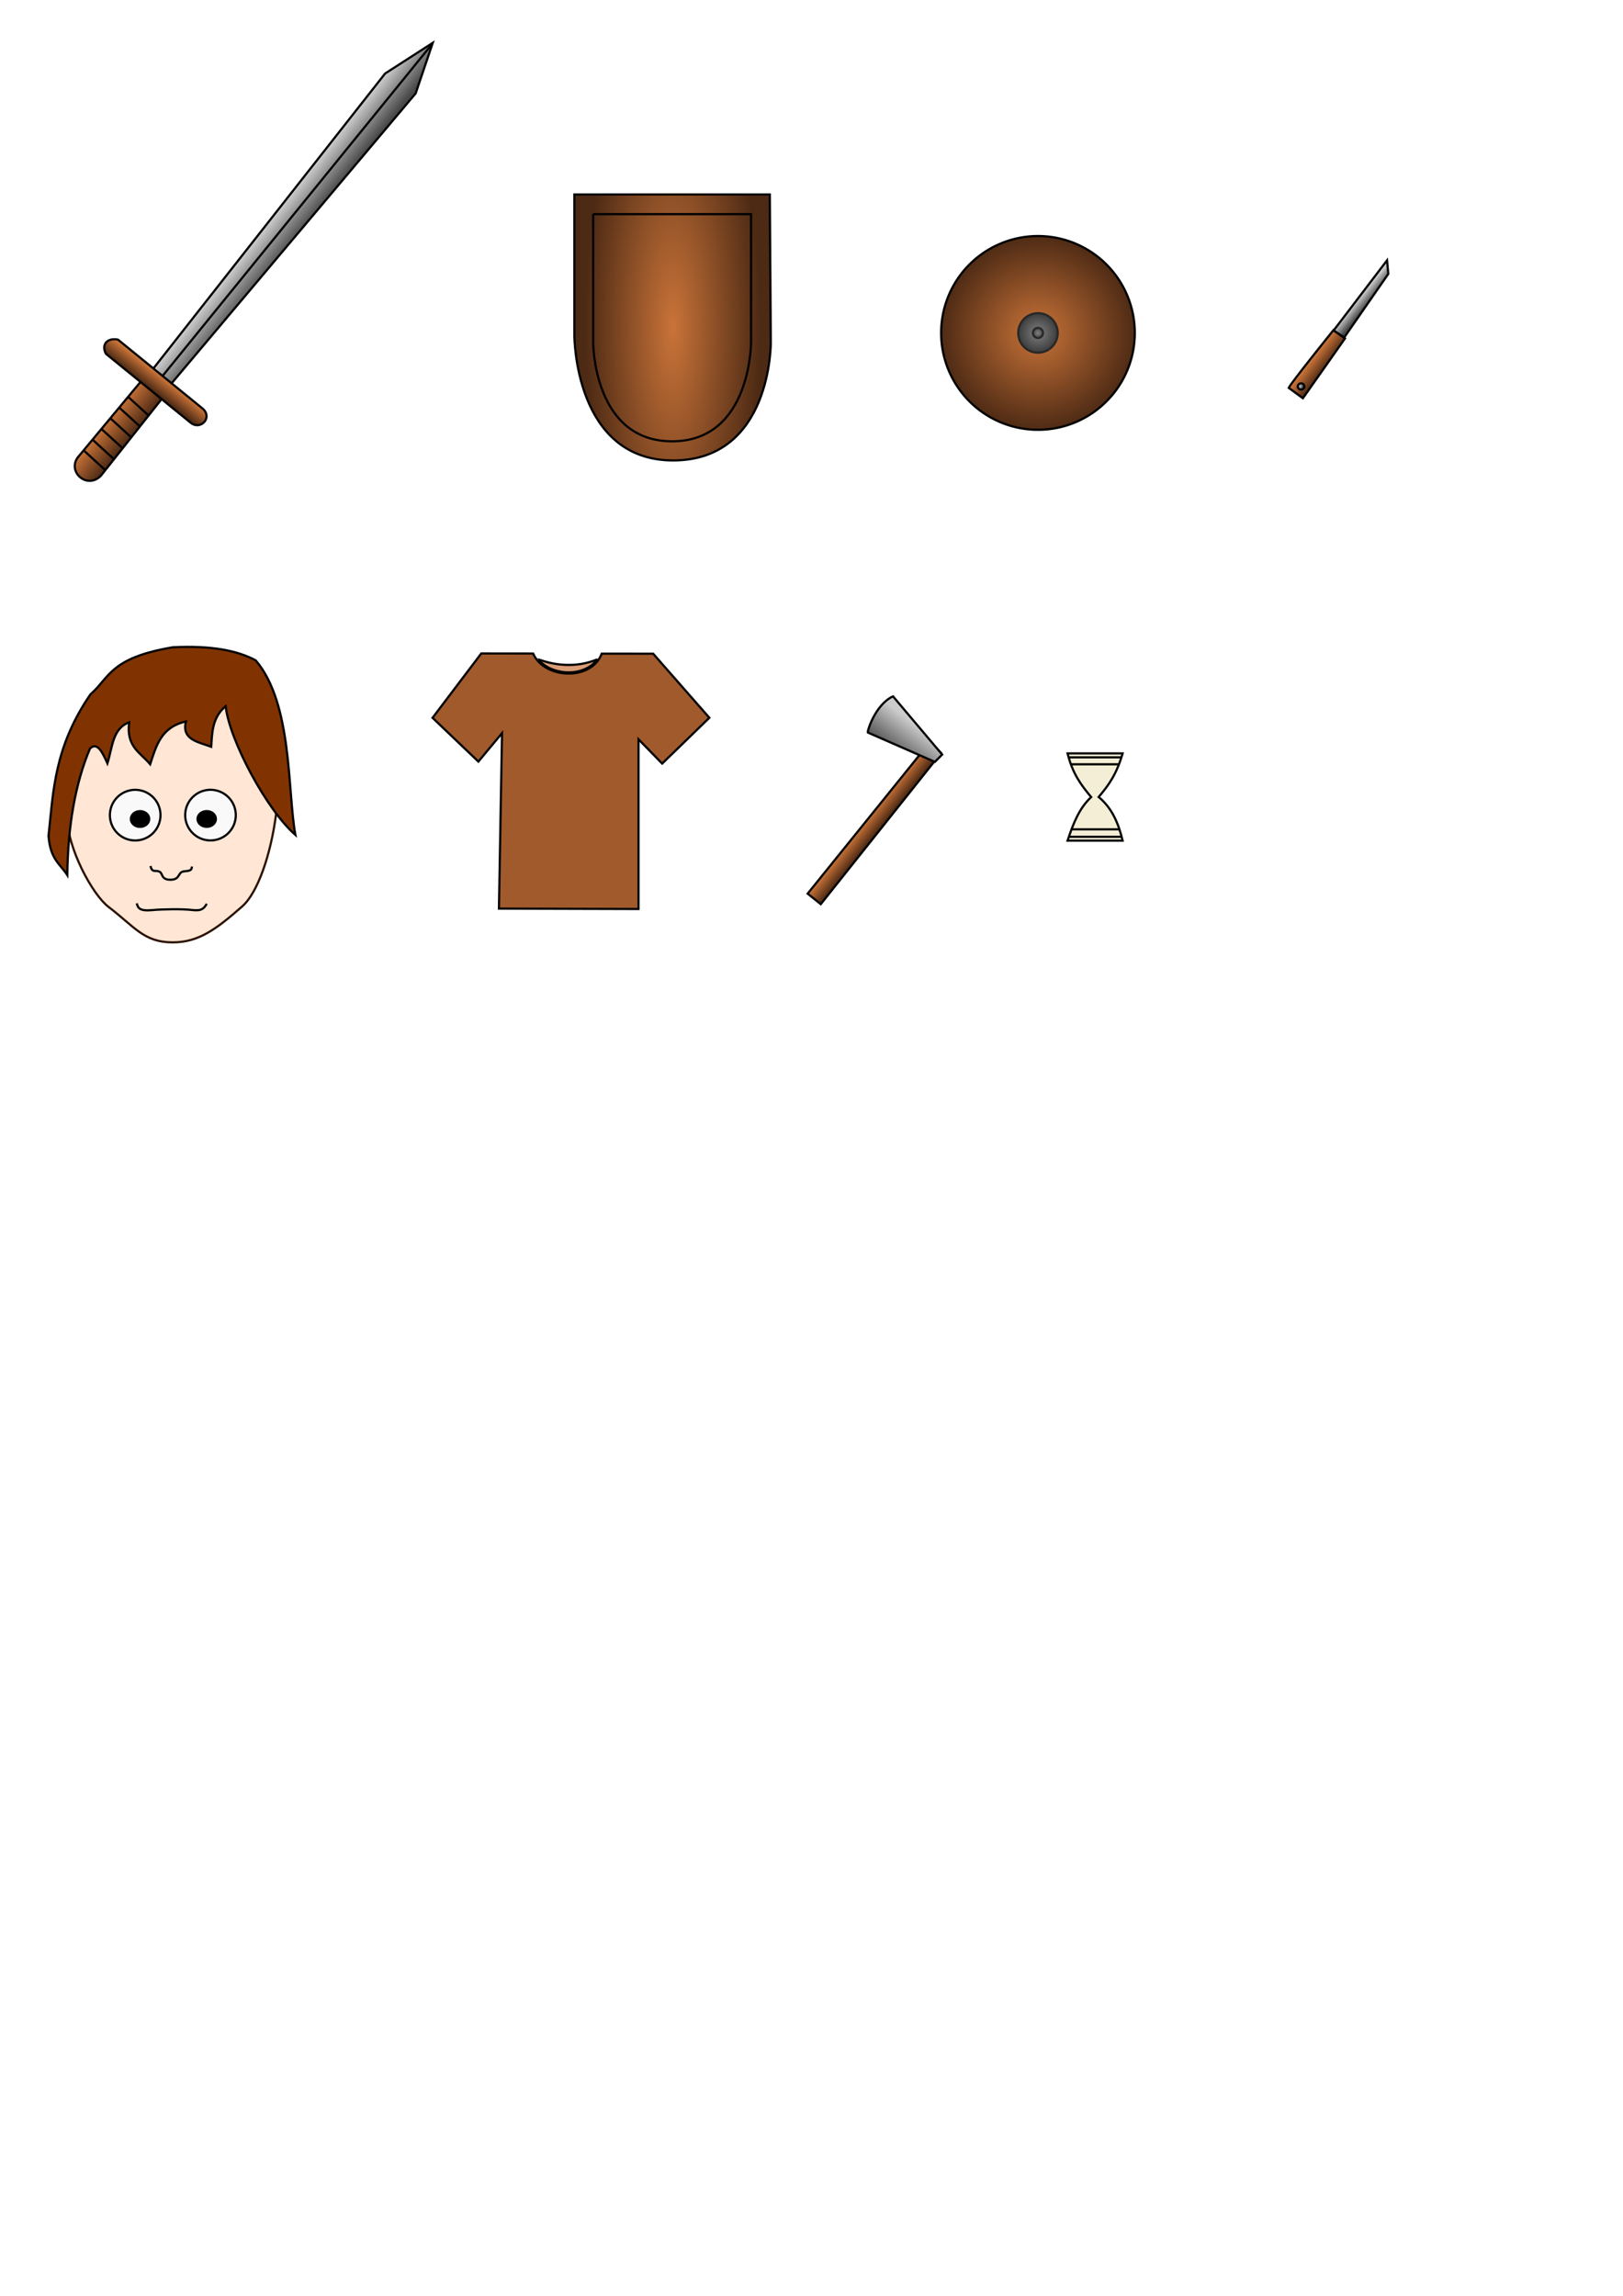 <?xml version="1.0" encoding="UTF-8" standalone="no"?>
<!-- Created with Inkscape (http://www.inkscape.org/) -->
<svg
   xmlns:dc="http://purl.org/dc/elements/1.1/"
   xmlns:cc="http://creativecommons.org/ns#"
   xmlns:rdf="http://www.w3.org/1999/02/22-rdf-syntax-ns#"
   xmlns:svg="http://www.w3.org/2000/svg"
   xmlns="http://www.w3.org/2000/svg"
   xmlns:xlink="http://www.w3.org/1999/xlink"
   xmlns:sodipodi="http://sodipodi.sourceforge.net/DTD/sodipodi-0.dtd"
   xmlns:inkscape="http://www.inkscape.org/namespaces/inkscape"
   width="744.094"
   height="1052.362"
   id="svg11971"
   sodipodi:version="0.32"
   inkscape:version="0.46"
   sodipodi:docname="items.svg"
   inkscape:output_extension="org.inkscape.output.svg.inkscape">
  <defs
     id="defs11973">
    <linearGradient
       inkscape:collect="always"
       id="linearGradient3278">
      <stop
         style="stop-color:#af2727;stop-opacity:1;"
         offset="0"
         id="stop3280" />
      <stop
         style="stop-color:#af2727;stop-opacity:0;"
         offset="1"
         id="stop3282" />
    </linearGradient>
    <linearGradient
       inkscape:collect="always"
       id="linearGradient3270">
      <stop
         style="stop-color:#2d0808;stop-opacity:1;"
         offset="0"
         id="stop3272" />
      <stop
         style="stop-color:#2d0808;stop-opacity:0;"
         offset="1"
         id="stop3274" />
    </linearGradient>
    <linearGradient
       id="linearGradient4813">
      <stop
         style="stop-color:#c97338;stop-opacity:1;"
         offset="0"
         id="stop4815" />
      <stop
         style="stop-color:#4d2a14;stop-opacity:1;"
         offset="1"
         id="stop4817" />
    </linearGradient>
    <linearGradient
       id="linearGradient12628">
      <stop
         style="stop-color:#aa4400;stop-opacity:1;"
         offset="0"
         id="stop12630" />
      <stop
         style="stop-color:#4b1e00;stop-opacity:1;"
         offset="1"
         id="stop12632" />
    </linearGradient>
    <linearGradient
       id="linearGradient12549">
      <stop
         style="stop-color:#808080;stop-opacity:1;"
         offset="0"
         id="stop12551" />
      <stop
         style="stop-color:#373737;stop-opacity:1;"
         offset="1"
         id="stop12553" />
    </linearGradient>
    <linearGradient
       id="linearGradient12541">
      <stop
         style="stop-color:#cccccc;stop-opacity:1;"
         offset="0"
         id="stop12543" />
      <stop
         style="stop-color:#494949;stop-opacity:1;"
         offset="1"
         id="stop12545" />
    </linearGradient>
    <linearGradient
       id="linearGradient12533">
      <stop
         style="stop-color:#aa4400;stop-opacity:1;"
         offset="0"
         id="stop12535" />
      <stop
         style="stop-color:#612600;stop-opacity:0.931;"
         offset="1"
         id="stop12537" />
    </linearGradient>
    <inkscape:perspective
       sodipodi:type="inkscape:persp3d"
       inkscape:vp_x="0 : 526.18109 : 1"
       inkscape:vp_y="0 : 1000 : 0"
       inkscape:vp_z="744.09448 : 526.18109 : 1"
       inkscape:persp3d-origin="372.04724 : 350.78739 : 1"
       id="perspective11979" />
    <linearGradient
       inkscape:collect="always"
       xlink:href="#linearGradient12533"
       id="linearGradient12539"
       x1="30"
       y1="104.862"
       x2="45"
       y2="104.862"
       gradientUnits="userSpaceOnUse"
       gradientTransform="matrix(0.643,0,0,1,13.393,0)" />
    <linearGradient
       inkscape:collect="always"
       xlink:href="#linearGradient12541"
       id="linearGradient12547"
       x1="30"
       y1="67.362"
       x2="45"
       y2="67.005"
       gradientUnits="userSpaceOnUse"
       gradientTransform="matrix(0.619,0,0,1,14.286,0)" />
    <linearGradient
       inkscape:collect="always"
       xlink:href="#linearGradient12549"
       id="linearGradient12555"
       x1="19.524"
       y1="80.973"
       x2="41.856"
       y2="80.973"
       gradientUnits="userSpaceOnUse" />
    <linearGradient
       inkscape:collect="always"
       xlink:href="#linearGradient12628"
       id="linearGradient12634"
       x1="20"
       y1="89.862"
       x2="55"
       y2="89.862"
       gradientUnits="userSpaceOnUse" />
    <linearGradient
       inkscape:collect="always"
       xlink:href="#linearGradient12541"
       id="linearGradient4667"
       x1="130.927"
       y1="76.768"
       x2="133.723"
       y2="79.041"
       gradientUnits="userSpaceOnUse"
       gradientTransform="matrix(1.035,0,0,0.977,-3.957,2.262)" />
    <linearGradient
       inkscape:collect="always"
       xlink:href="#linearGradient4813"
       id="linearGradient4819"
       x1="109.524"
       y1="101.312"
       x2="112.55"
       y2="103.964"
       gradientUnits="userSpaceOnUse"
       gradientTransform="matrix(0.754,0,0,0.751,27.296,25.586)" />
    <linearGradient
       inkscape:collect="always"
       xlink:href="#linearGradient4813"
       id="linearGradient4827"
       x1="115.345"
       y1="97.134"
       x2="113.871"
       y2="98.831"
       gradientUnits="userSpaceOnUse" />
    <linearGradient
       inkscape:collect="always"
       xlink:href="#linearGradient12541"
       id="linearGradient4855"
       gradientUnits="userSpaceOnUse"
       gradientTransform="matrix(1.035,0,0,0.977,-3.957,2.262)"
       x1="130.927"
       y1="76.768"
       x2="133.723"
       y2="79.041" />
    <linearGradient
       inkscape:collect="always"
       xlink:href="#linearGradient4813"
       id="linearGradient4857"
       gradientUnits="userSpaceOnUse"
       gradientTransform="matrix(0.754,0,0,0.751,27.296,25.586)"
       x1="109.524"
       y1="101.312"
       x2="112.55"
       y2="103.964" />
    <linearGradient
       inkscape:collect="always"
       xlink:href="#linearGradient4813"
       id="linearGradient4859"
       gradientUnits="userSpaceOnUse"
       x1="115.345"
       y1="97.134"
       x2="113.871"
       y2="98.831" />
    <linearGradient
       inkscape:collect="always"
       xlink:href="#linearGradient4813"
       id="linearGradient4891"
       x1="153.9"
       y1="100.862"
       x2="156.1"
       y2="100.862"
       gradientUnits="userSpaceOnUse"
       gradientTransform="matrix(1,0,0,0.554,-9,38.966)" />
    <linearGradient
       inkscape:collect="always"
       xlink:href="#linearGradient4813"
       id="linearGradient4895"
       gradientUnits="userSpaceOnUse"
       x1="153.9"
       y1="100.862"
       x2="156.1"
       y2="100.862"
       gradientTransform="matrix(0,1,-0.592,-2.8356474e-8,214.683,-66.638)" />
    <linearGradient
       inkscape:collect="always"
       xlink:href="#linearGradient4813"
       id="linearGradient4905"
       gradientUnits="userSpaceOnUse"
       gradientTransform="matrix(1,0,0,0.554,9,38.971)"
       x1="153.9"
       y1="100.862"
       x2="156.1"
       y2="100.862" />
    <linearGradient
       inkscape:collect="always"
       xlink:href="#linearGradient4813"
       id="linearGradient2446"
       gradientUnits="userSpaceOnUse"
       gradientTransform="matrix(3.338,-0.154,0.154,3.339,-326.987,-134.704)"
       x1="115.345"
       y1="97.134"
       x2="113.871"
       y2="98.831" />
    <linearGradient
       inkscape:collect="always"
       xlink:href="#linearGradient4813"
       id="linearGradient2449"
       gradientUnits="userSpaceOnUse"
       gradientTransform="matrix(3.408,-0.158,0.157,3.396,-339.202,-135.408)"
       x1="109.524"
       y1="101.312"
       x2="112.55"
       y2="103.964" />
    <linearGradient
       inkscape:collect="always"
       xlink:href="#linearGradient12541"
       id="linearGradient2453"
       gradientUnits="userSpaceOnUse"
       gradientTransform="matrix(4.212,-0.195,0.184,3.979,-430.28,-193.336)"
       x1="130.927"
       y1="76.768"
       x2="133.723"
       y2="79.041" />
    <radialGradient
       inkscape:collect="always"
       xlink:href="#linearGradient3270"
       id="radialGradient3276"
       cx="180.003"
       cy="78.632"
       fx="180.003"
       fy="78.632"
       r="8.857"
       gradientTransform="matrix(1,0,0,0.711,0,22.756)"
       gradientUnits="userSpaceOnUse" />
    <radialGradient
       inkscape:collect="always"
       xlink:href="#linearGradient3278"
       id="radialGradient3284"
       cx="180.003"
       cy="78.632"
       fx="180.003"
       fy="78.632"
       r="8.857"
       gradientTransform="matrix(1,0,0,0.711,0,22.756)"
       gradientUnits="userSpaceOnUse" />
    <radialGradient
       inkscape:collect="always"
       xlink:href="#linearGradient4813"
       id="radialGradient3286"
       cx="133.555"
       cy="111.468"
       fx="133.555"
       fy="111.468"
       r="9.961"
       gradientUnits="userSpaceOnUse"
       gradientTransform="matrix(1,4.3104993e-6,-4.3105185e-6,1,4.3357579e-4,-1.0257246e-3)" />
    <radialGradient
       inkscape:collect="always"
       xlink:href="#linearGradient4813"
       id="radialGradient3292"
       cx="152.487"
       cy="102.688"
       fx="152.487"
       fy="102.688"
       r="10.05"
       gradientTransform="matrix(4.008,2.5984951e-6,-8.2653352e-6,12.76,-302.743,-1160.221)"
       gradientUnits="userSpaceOnUse" />
    <radialGradient
       inkscape:collect="always"
       xlink:href="#linearGradient4813"
       id="radialGradient3299"
       gradientUnits="userSpaceOnUse"
       gradientTransform="matrix(1,4.3104993e-6,-4.3105185e-6,1,4.3357579e-4,-1.0257246e-3)"
       cx="133.555"
       cy="111.468"
       fx="133.555"
       fy="111.468"
       r="9.961" />
    <radialGradient
       inkscape:collect="always"
       xlink:href="#linearGradient12549"
       id="radialGradient3515"
       cx="192.438"
       cy="100.55"
       fx="192.438"
       fy="100.55"
       r="2.15"
       gradientUnits="userSpaceOnUse" />
    <radialGradient
       inkscape:collect="always"
       xlink:href="#linearGradient12549"
       id="radialGradient3523"
       cx="192.62"
       cy="100"
       fx="192.62"
       fy="100"
       r="0.658"
       gradientUnits="userSpaceOnUse" />
    <linearGradient
       inkscape:collect="always"
       xlink:href="#linearGradient4813"
       id="linearGradient3228"
       x1="142.638"
       y1="51.53"
       x2="143.93"
       y2="52.524"
       gradientUnits="userSpaceOnUse"
       gradientTransform="matrix(4.525,0,0,4.527,-43.393,-69.193)" />
    <linearGradient
       inkscape:collect="always"
       xlink:href="#linearGradient12541"
       id="linearGradient3236"
       x1="147.416"
       y1="45.331"
       x2="148.225"
       y2="45.987"
       gradientUnits="userSpaceOnUse"
       gradientTransform="matrix(4.525,0,0,4.527,-43.393,-69.193)" />
    <linearGradient
       inkscape:collect="always"
       xlink:href="#linearGradient12541"
       id="linearGradient3246"
       x1="141.281"
       y1="54.432"
       x2="141.68"
       y2="54.573"
       gradientUnits="userSpaceOnUse" />
    <linearGradient
       inkscape:collect="always"
       xlink:href="#linearGradient4813"
       id="linearGradient3237"
       x1="444.533"
       y1="367.777"
       x2="450.225"
       y2="372.277"
       gradientUnits="userSpaceOnUse"
       gradientTransform="translate(-46,6.5)" />
    <linearGradient
       inkscape:collect="always"
       xlink:href="#linearGradient12541"
       id="linearGradient3245"
       x1="447.125"
       y1="327.612"
       x2="436.25"
       y2="341.862"
       gradientUnits="userSpaceOnUse"
       gradientTransform="translate(-42.818,-7.289)" />
  </defs>
  <sodipodi:namedview
     id="base"
     pagecolor="#ffffff"
     bordercolor="#666666"
     borderopacity="1.0"
     gridtolerance="10000"
     guidetolerance="10"
     objecttolerance="10"
     inkscape:pageopacity="0.0"
     inkscape:pageshadow="2"
     inkscape:zoom="11.313708"
     inkscape:cx="515.61605"
     inkscape:cy="691.44536"
     inkscape:document-units="px"
     inkscape:current-layer="layer1"
     showgrid="true"
     inkscape:window-width="1280"
     inkscape:window-height="977"
     inkscape:window-x="127"
     inkscape:window-y="45"
     inkscape:snap-global="false"
     showguides="true"
     inkscape:guide-bbox="true">
    <inkscape:grid
       type="xygrid"
       id="grid11985" />
  </sodipodi:namedview>
  <g
     inkscape:label="Layer 1"
     inkscape:groupmode="layer"
     id="layer1">
    <path
       style="fill:url(#linearGradient2453);fill-opacity:1;fill-rule:evenodd;stroke:#000000;stroke-width:1;stroke-linecap:butt;stroke-linejoin:miter;stroke-miterlimit:4;stroke-dasharray:none;stroke-opacity:1"
       d="M 68.602,171.096 L 176.552,33.708 L 198.413,19.629 L 190.567,42.808 L 77.047,177.633 L 68.602,171.096 z"
       id="path2401"
       sodipodi:nodetypes="cccccc" />
    <path
       style="fill:#666666;fill-rule:evenodd;stroke:#000000;stroke-width:1;stroke-linecap:butt;stroke-linejoin:miter;stroke-miterlimit:4;stroke-dasharray:none;stroke-opacity:1"
       d="M 73.129,174.068 L 197.76,20.615"
       id="path2405"
       sodipodi:nodetypes="cc" />
    <path
       style="fill:url(#linearGradient2449);fill-opacity:1;fill-rule:evenodd;stroke:#000000;stroke-width:1;stroke-linecap:butt;stroke-linejoin:miter;stroke-miterlimit:4;stroke-dasharray:none;stroke-opacity:1"
       d="M 65.261,174.047 L 36.37,208.805 C 29.976,215.633 39.699,224.755 46.252,218.071 L 74.493,182.432 L 65.261,174.047 z"
       id="path2403"
       sodipodi:nodetypes="ccccc" />
    <path
       sodipodi:nodetypes="ccccc"
       id="path2415"
       d="M 48.554,162.175 L 87.562,193.899 C 92.044,197.268 97.523,191.445 93.008,187.377 L 54.1,155.683 C 49.303,154.713 46.294,157.792 48.554,162.175 z"
       style="fill:url(#linearGradient2446);fill-opacity:1;fill-rule:evenodd;stroke:#000000;stroke-width:1;stroke-linecap:butt;stroke-linejoin:miter;stroke-miterlimit:4;stroke-dasharray:none;stroke-opacity:1" />
    <path
       style="fill:none;fill-rule:evenodd;stroke:#000000;stroke-width:1;stroke-linecap:butt;stroke-linejoin:miter;stroke-miterlimit:4;stroke-dasharray:none;stroke-opacity:1"
       d="M 38.612,206.674 L 48.07,215.301"
       id="path4871" />
    <path
       id="path4873"
       d="M 42.685,201.763 L 52.143,210.39"
       style="fill:none;fill-rule:evenodd;stroke:#000000;stroke-width:1;stroke-linecap:butt;stroke-linejoin:miter;stroke-miterlimit:4;stroke-dasharray:none;stroke-opacity:1" />
    <path
       style="fill:none;fill-rule:evenodd;stroke:#000000;stroke-width:1;stroke-linecap:butt;stroke-linejoin:miter;stroke-miterlimit:4;stroke-dasharray:none;stroke-opacity:1"
       d="M 46.757,196.852 L 56.215,205.479"
       id="path4875" />
    <path
       id="path4877"
       d="M 50.83,191.942 L 60.288,200.569"
       style="fill:none;fill-rule:evenodd;stroke:#000000;stroke-width:1;stroke-linecap:butt;stroke-linejoin:miter;stroke-miterlimit:4;stroke-dasharray:none;stroke-opacity:1" />
    <path
       style="fill:none;fill-rule:evenodd;stroke:#000000;stroke-width:1;stroke-linecap:butt;stroke-linejoin:miter;stroke-miterlimit:4;stroke-dasharray:none;stroke-opacity:1"
       d="M 54.903,187.031 L 64.361,195.658"
       id="path4879" />
    <path
       id="path4881"
       d="M 58.976,182.121 L 68.434,190.747"
       style="fill:none;fill-rule:evenodd;stroke:#000000;stroke-width:1;stroke-linecap:butt;stroke-linejoin:miter;stroke-miterlimit:4;stroke-dasharray:none;stroke-opacity:1" />
    <path
       style="fill:url(#radialGradient3292);fill-opacity:1;fill-rule:evenodd;stroke:#000000;stroke-width:1;stroke-linecap:butt;stroke-linejoin:miter;stroke-miterlimit:4;stroke-dasharray:none;stroke-opacity:1"
       d="M 263.339,89.135 L 352.934,89.135 L 353.386,157.024 C 353.386,157.024 353.839,211.058 308.589,211.058 C 263.339,211.058 263.339,153.976 263.339,153.976 L 263.339,89.135 z"
       id="path4831"
       sodipodi:nodetypes="cccccc" />
    <path
       style="fill:none;fill-rule:evenodd;stroke:#000000;stroke-width:1;stroke-linecap:butt;stroke-linejoin:miter;stroke-miterlimit:4;stroke-dasharray:none;stroke-opacity:1"
       d="M 271.937,98.17 L 344.336,98.17 L 344.336,157.024 C 344.336,157.024 344.336,202.296 308.136,202.296 C 271.937,202.296 271.937,157.024 271.937,157.024 L 271.937,98.17"
       id="path4907"
       sodipodi:nodetypes="cccccc" />
    <g
       id="g3294"
       transform="matrix(4.525,0,0,4.527,-392.832,-301.989)"
       style="stroke-width:0.221;stroke-miterlimit:4;stroke-dasharray:none">
      <path
         transform="translate(58.425,-11.049)"
         d="M 143.366,111.468 A 9.811,9.811 0 1 1 123.744,111.468 A 9.811,9.811 0 1 1 143.366,111.468 z"
         sodipodi:ry="9.8111067"
         sodipodi:rx="9.8111067"
         sodipodi:cy="111.46822"
         sodipodi:cx="133.55479"
         id="path2460"
         style="fill:url(#radialGradient3299);fill-opacity:1;stroke:#000000;stroke-width:0.221;stroke-miterlimit:4;stroke-dasharray:none;stroke-opacity:1"
         sodipodi:type="arc" />
      <path
         transform="translate(-0.458,-0.13)"
         d="M 194.438,100.55 A 2,2 0 1 1 190.438,100.55 A 2,2 0 1 1 194.438,100.55 z"
         sodipodi:ry="2"
         sodipodi:rx="2"
         sodipodi:cy="100.54968"
         sodipodi:cx="192.4375"
         id="path3246"
         style="fill:url(#radialGradient3515);fill-opacity:1;stroke:#282828;stroke-width:0.221;stroke-miterlimit:4;stroke-dasharray:none;stroke-opacity:1"
         sodipodi:type="arc" />
      <path
         transform="translate(-0.641,0.42)"
         d="M 193.129,100 A 0.508,0.508 0 1 1 192.112,100 A 0.508,0.508 0 1 1 193.129,100 z"
         sodipodi:ry="0.50823301"
         sodipodi:rx="0.50823301"
         sodipodi:cy="99.999832"
         sodipodi:cx="192.6203"
         id="path3248"
         style="fill:url(#radialGradient3523);fill-opacity:1;stroke:#292929;stroke-width:0.221;stroke-miterlimit:4;stroke-dasharray:none;stroke-opacity:1"
         sodipodi:type="arc" />
    </g>
    <path
       style="fill:url(#linearGradient3228);fill-opacity:1;fill-rule:evenodd;stroke:#000000;stroke-width:1;stroke-linecap:butt;stroke-linejoin:miter;stroke-miterlimit:4;stroke-dasharray:none;stroke-opacity:1"
       d="M 590.841,177.793 C 591.64,175.792 611.331,151.339 611.331,151.339 L 616.623,155.15 L 597.333,182.551 L 590.841,177.793 z"
       id="path2440"
       sodipodi:nodetypes="ccccc" />
    <path
       style="fill:url(#linearGradient3236);fill-opacity:1;fill-rule:evenodd;stroke:#000000;stroke-width:1;stroke-linecap:butt;stroke-linejoin:miter;stroke-miterlimit:4;stroke-dasharray:none;stroke-opacity:1"
       d="M 611.453,151.45 L 635.916,119.336 L 636.482,125.56 L 616.261,154.704 L 611.453,151.45 z"
       id="path3212"
       sodipodi:nodetypes="ccccc" />
    <path
       sodipodi:type="arc"
       style="fill:url(#linearGradient3246);fill-opacity:1;stroke:#000000;stroke-width:0.221;stroke-miterlimit:4;stroke-dasharray:none;stroke-opacity:1"
       id="path3238"
       sodipodi:cx="141.48438"
       sodipodi:cy="54.487183"
       sodipodi:rx="0.328125"
       sodipodi:ry="0.3125"
       d="M 141.812,54.487 A 0.328,0.312 0 1 1 141.156,54.487 A 0.328,0.312 0 1 1 141.812,54.487 z"
       transform="matrix(4.525,0,0,4.527,-43.711,-69.511)" />
    <path
       style="fill:#ffe6d5;fill-opacity:1;stroke:#2b1100;stroke-width:1;stroke-miterlimit:4;stroke-dasharray:none;stroke-opacity:1"
       d="M 126.605,372.912 C 124.205,391.715 118.159,409.226 111.035,415.489 C 99.091,425.988 91.037,431.963 79.182,431.963 C 65.928,431.963 61.723,424.815 49.73,415.689 C 42.521,410.203 30.56,388.713 30.56,372.912 C 30.56,341.31 52.074,315.662 78.583,315.662 C 105.091,315.662 126.605,341.31 126.605,372.912 z"
       id="path2446"
       sodipodi:nodetypes="csssssc" />
    <path
       sodipodi:type="arc"
       style="fill:#f9f9f9;fill-opacity:1;stroke:#000000;stroke-width:0.221;stroke-miterlimit:4;stroke-dasharray:none;stroke-opacity:1"
       id="path2448"
       sodipodi:cx="233.25685"
       sodipodi:cy="84.244614"
       sodipodi:rx="2.563262"
       sodipodi:ry="2.563262"
       d="M 235.82,84.245 A 2.563,2.563 0 1 1 230.694,84.245 A 2.563,2.563 0 1 1 235.82,84.245 z"
       transform="matrix(4.525,0,0,4.527,-993.507,-7.726)" />
    <path
       sodipodi:type="arc"
       style="fill:#000000;fill-opacity:1;stroke:#000000;stroke-width:0.221;stroke-miterlimit:4;stroke-dasharray:none;stroke-opacity:1"
       id="path2454"
       sodipodi:cx="233.56621"
       sodipodi:cy="85.040108"
       sodipodi:rx="0.92807764"
       sodipodi:ry="0.79549515"
       d="M 234.494,85.04 A 0.928,0.795 0 1 1 232.638,85.04 A 0.928,0.795 0 1 1 234.494,85.04 z"
       transform="matrix(4.525,0,0,4.527,-992.678,-9.562)" />
    <g
       transform="matrix(4.525,0,0,4.527,-962.185,-19.345)"
       id="g3303"
       style="stroke-width:0.221;stroke-miterlimit:4;stroke-dasharray:none">
      <path
         sodipodi:type="arc"
         style="fill:#f9f9f9;fill-opacity:1;stroke:#000000;stroke-width:0.221;stroke-miterlimit:4;stroke-dasharray:none;stroke-opacity:1"
         id="path3305"
         sodipodi:cx="233.25685"
         sodipodi:cy="84.244614"
         sodipodi:rx="2.563262"
         sodipodi:ry="2.563262"
         d="M 235.82,84.245 A 2.563,2.563 0 1 1 230.694,84.245 A 2.563,2.563 0 1 1 235.82,84.245 z"
         transform="translate(0.707,2.563)" />
      <path
         sodipodi:type="arc"
         style="fill:#000000;fill-opacity:1;stroke:#000000;stroke-width:0.221;stroke-miterlimit:4;stroke-dasharray:none;stroke-opacity:1"
         id="path3307"
         sodipodi:cx="233.56621"
         sodipodi:cy="85.040108"
         sodipodi:rx="0.92807764"
         sodipodi:ry="0.79549515"
         d="M 234.494,85.04 A 0.928,0.795 0 1 1 232.638,85.04 A 0.928,0.795 0 1 1 234.494,85.04 z"
         transform="translate(1.51651e-2,2.158)" />
    </g>
    <path
       style="fill:#803300;fill-opacity:1;fill-rule:evenodd;stroke:#000000;stroke-width:1;stroke-linecap:butt;stroke-linejoin:miter;stroke-miterlimit:4;stroke-dasharray:none;stroke-opacity:1"
       d="M 41.25,343.115 C 44.603,339.886 46.939,344.794 49.249,349.918 C 51.525,342.784 51.542,333.801 59.247,331.111 C 57.683,342.28 64.486,345.077 68.846,350.318 C 71.597,342.024 73.712,333.319 85.244,330.71 C 83.138,339.06 90.812,340.071 96.843,342.315 C 97.236,335.619 97.353,328.849 103.442,323.708 C 105.232,339.396 122.239,371.193 135.439,382.73 C 131.733,362.856 134.231,322.574 117.241,302.7 C 108.953,298.266 97.117,295.804 79.245,296.698 C 50.398,301.552 50.389,310.464 41.45,318.306 C 24.863,342.462 24.462,362.57 22.252,383.13 C 23.063,394.067 27.618,396.016 30.851,401.137 C 31.131,378.343 34.57,358.973 41.25,343.115 z"
       id="path3356"
       sodipodi:nodetypes="cccccccccccccc" />
    <path
       style="fill:none;fill-rule:evenodd;stroke:#000000;stroke-width:1;stroke-linecap:butt;stroke-linejoin:miter;stroke-miterlimit:4;stroke-dasharray:none;stroke-opacity:1"
       d="M 69.014,396.962 C 69.718,400.224 71.185,398.72 73.02,399.516 C 74.849,400.31 73.635,403.308 78.227,403.256 C 82.746,403.206 81.39,399.844 84.211,399.438 C 86.267,399.143 87.987,399.38 87.964,397.203"
       id="path3358"
       sodipodi:nodetypes="csssc" />
    <path
       style="fill:none;fill-rule:evenodd;stroke:#000000;stroke-width:1;stroke-linecap:butt;stroke-linejoin:miter;stroke-miterlimit:4;stroke-dasharray:none;stroke-opacity:1"
       d="M 62.697,414.086 C 63.237,416.046 63.74,417.749 69.836,417.174 C 74.575,416.707 84.108,416.629 88.064,417.124 C 92.52,417.682 93.501,416.403 94.793,414.286"
       id="path3371"
       sodipodi:nodetypes="cccc" />
    <path
       style="fill:#a05a2c;fill-rule:evenodd;stroke:#000000;stroke-width:1px;stroke-linecap:butt;stroke-linejoin:miter;stroke-opacity:1;fill-opacity:1"
       d="M 220.644,299.531 L 244.414,299.56 C 249.571,311.321 271.102,312.308 275.867,299.618 L 299.46,299.647 L 325.223,329.014 L 303.581,350.023 L 292.742,338.891 L 292.742,416.673 L 228.749,416.488 L 230.163,336.063 L 219.324,349.109 L 198.304,329.039 L 220.644,299.531 z"
       id="path3239"
       sodipodi:nodetypes="ccccccccccccc" />
    <path
       style="fill:#da9d76;fill-opacity:1;stroke:#000000;stroke-width:1;stroke-miterlimit:4;stroke-dasharray:none;stroke-opacity:1"
       d="M 259.094,308.158 C 254.18,307.684 250.138,305.895 247.353,302.961 C 246.997,302.586 246.721,302.263 246.74,302.245 C 246.759,302.226 247.414,302.428 248.196,302.694 C 252.841,304.274 257.605,304.968 262.364,304.759 C 266.163,304.592 269.521,303.892 273.093,302.521 C 273.427,302.392 273.72,302.307 273.744,302.331 C 273.843,302.429 272.517,303.878 271.734,304.528 C 269.286,306.56 266.16,307.789 262.585,308.125 C 261.683,308.21 259.813,308.227 259.094,308.158 z"
       id="path3261" />
    <path
       style="fill:url(#linearGradient3237);fill-opacity:1;fill-rule:evenodd;stroke:#000000;stroke-width:1px;stroke-linecap:butt;stroke-linejoin:miter;stroke-opacity:1"
       d="M 376.289,414.456 L 431.475,345.152 L 426.394,340.099 L 370.282,409.631 L 376.289,414.456 z"
       id="path2457"
       sodipodi:nodetypes="ccccc" />
    <path
       style="fill:url(#linearGradient3245);fill-opacity:1;fill-rule:evenodd;stroke:#000000;stroke-width:1px;stroke-linecap:butt;stroke-linejoin:miter;stroke-opacity:1"
       d="M 397.925,335.807 C 397.358,335.511 401.357,322.826 409.422,319.195 L 431.945,345.884 C 431.945,345.884 428.611,349.241 428.611,349.241 L 397.925,335.807 z"
       id="path2459"
       sodipodi:nodetypes="ccssc" />
    <path
       style="fill:#f4eed7;fill-rule:evenodd;stroke:#000000;stroke-width:1px;stroke-linecap:butt;stroke-linejoin:miter;stroke-opacity:1"
       d="M 489.444,345.343 L 514.694,345.343 C 511.926,354.767 508.559,359.602 503.705,365.332 C 509.858,370.452 512.757,377.351 514.694,385.343 L 489.444,385.343 C 492.065,377.417 494.794,370.449 500.263,365.376 C 495.488,359.609 491.778,354.676 489.444,345.343 z"
       id="path2461"
       sodipodi:nodetypes="ccccccc" />
    <path
       style="fill:none;fill-rule:evenodd;stroke:#000000;stroke-width:1px;stroke-linecap:butt;stroke-linejoin:miter;stroke-opacity:1"
       d="M 489.882,347.156 L 514.132,347.156"
       id="path2463"
       sodipodi:nodetypes="cc" />
    <path
       style="fill:none;fill-rule:evenodd;stroke:#000000;stroke-width:1px;stroke-linecap:butt;stroke-linejoin:miter;stroke-opacity:1"
       d="M 489.944,383.567 L 514.319,383.567"
       id="path2465"
       sodipodi:nodetypes="cc" />
    <path
       style="fill:none;fill-rule:evenodd;stroke:#000000;stroke-width:1px;stroke-linecap:butt;stroke-linejoin:miter;stroke-opacity:1"
       d="M 490.882,350.343 L 512.757,350.343"
       id="path2467"
       sodipodi:nodetypes="cc" />
    <path
       style="fill:none;fill-rule:evenodd;stroke:#000000;stroke-width:1px;stroke-linecap:butt;stroke-linejoin:miter;stroke-opacity:1"
       d="M 491.007,380.156 L 513.444,380.156"
       id="path2469"
       sodipodi:nodetypes="cc" />
  </g>
</svg>
